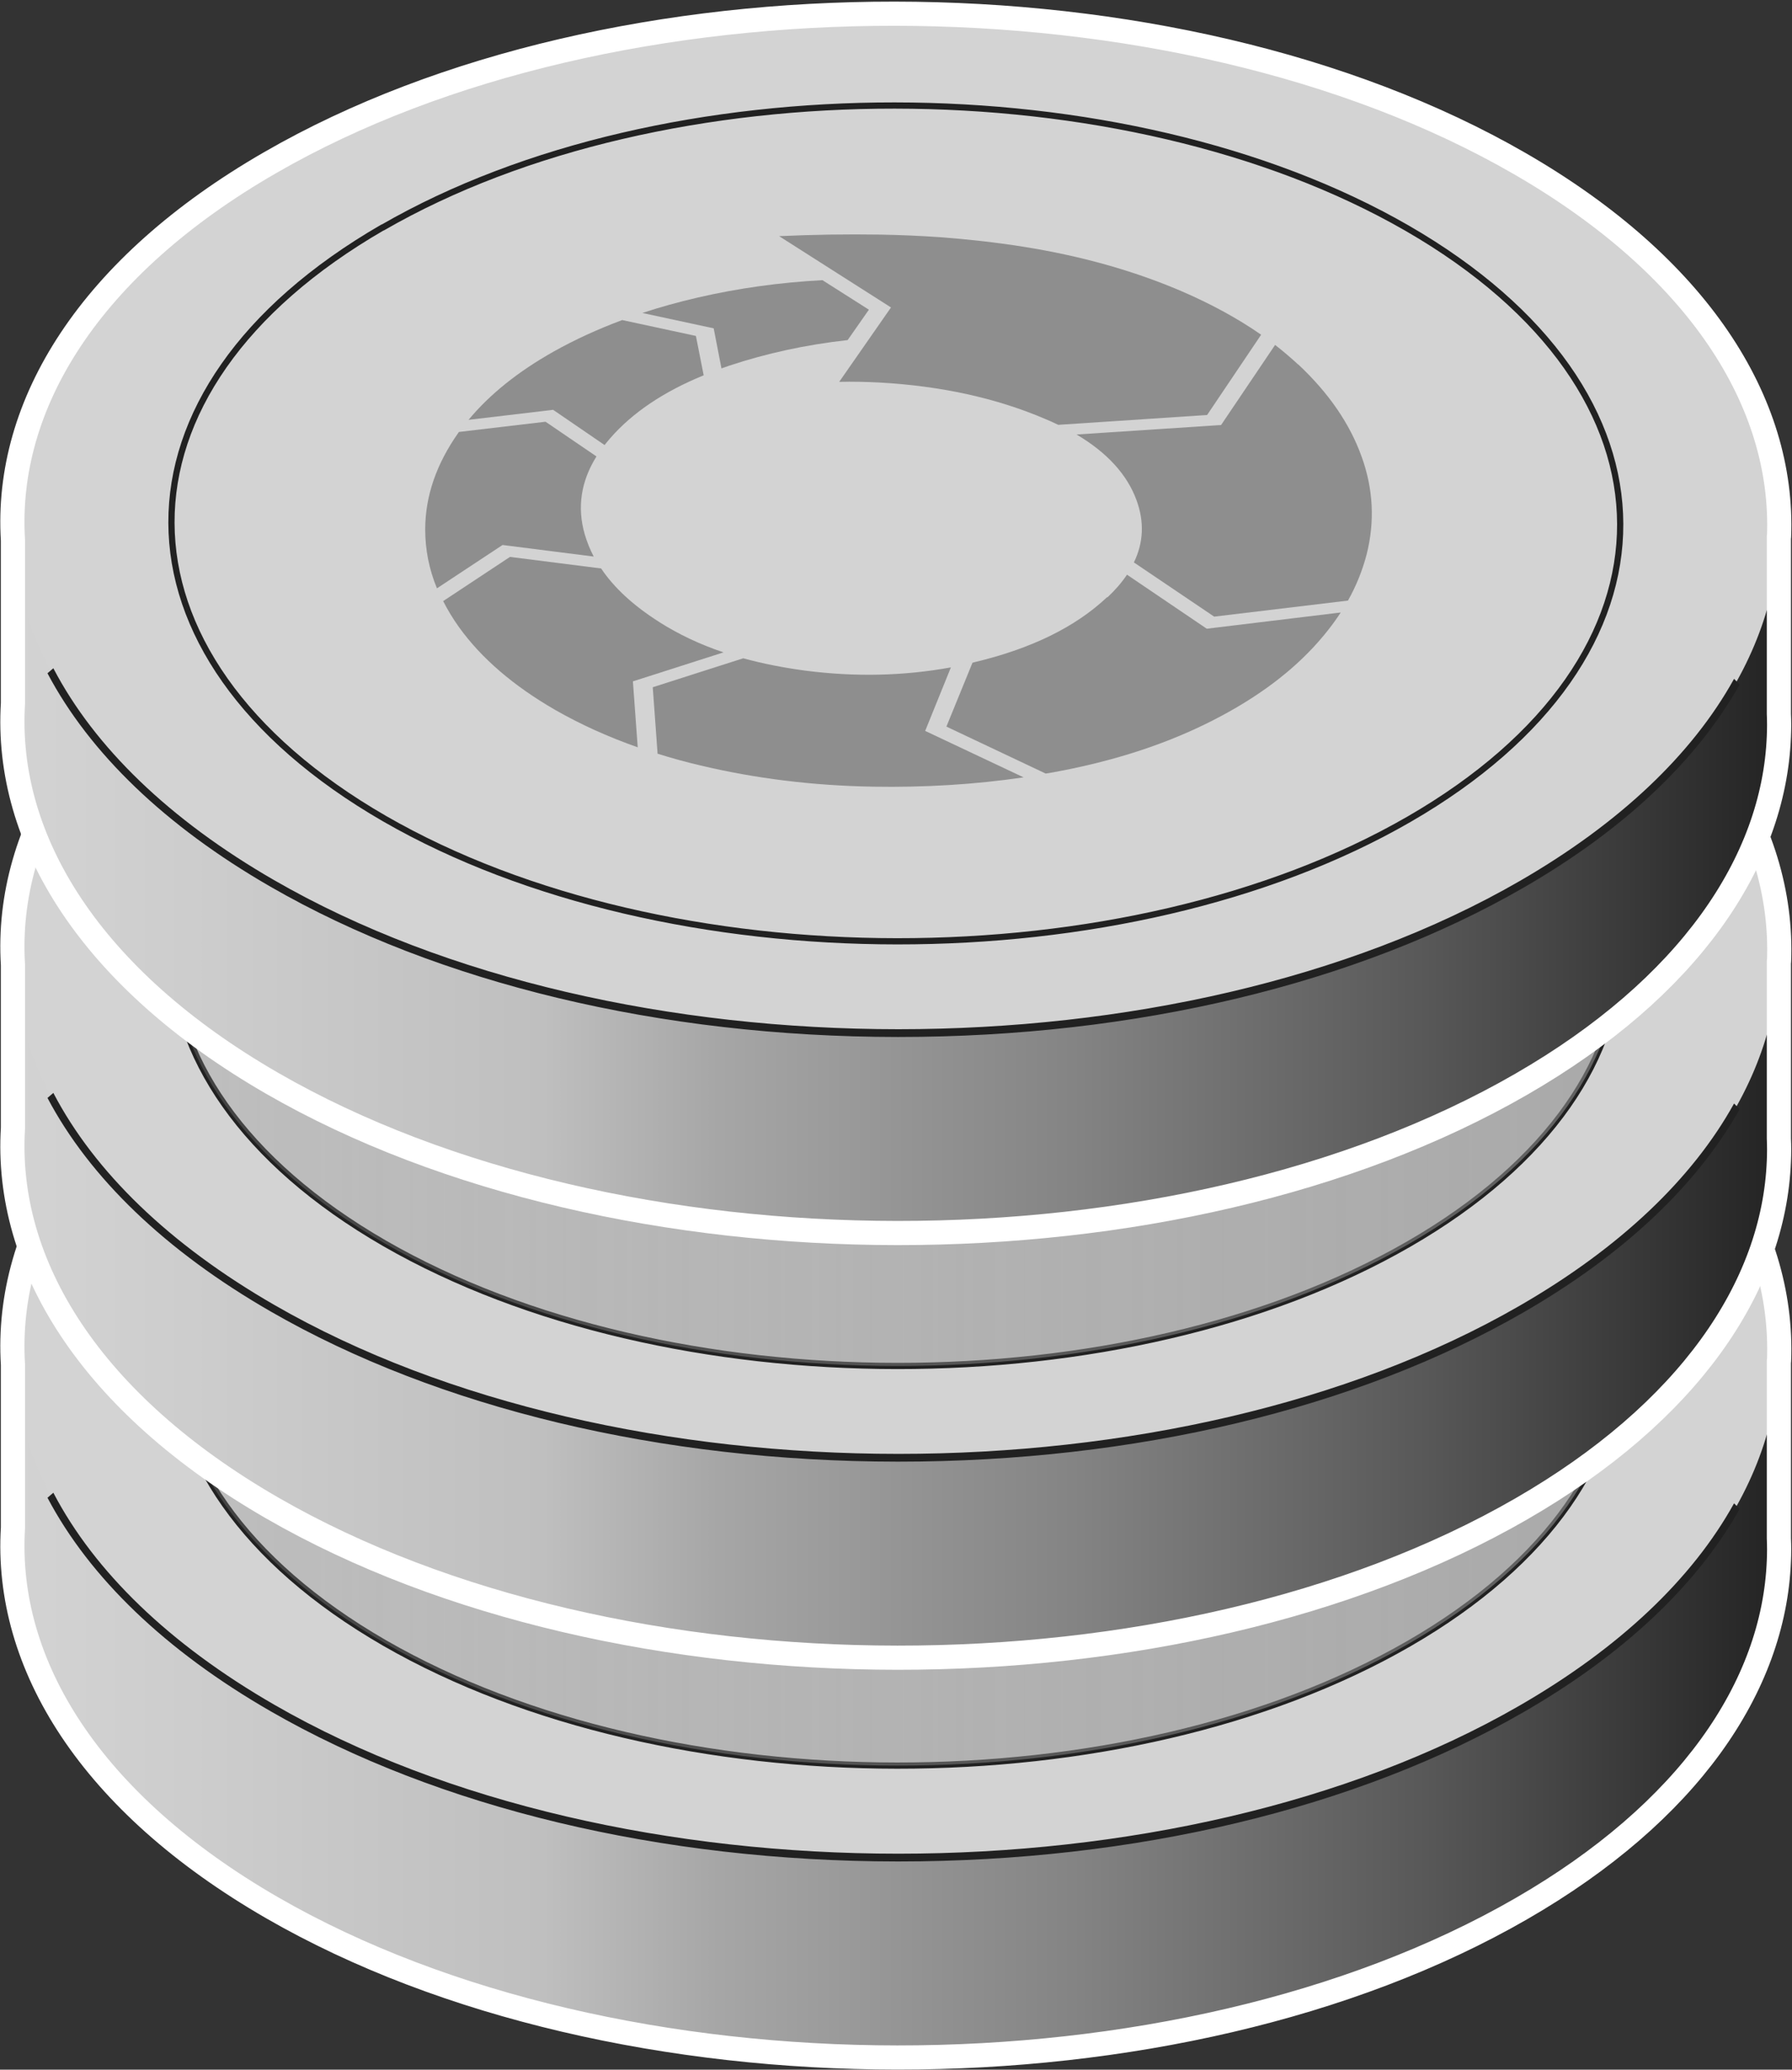 <?xml version="1.0" encoding="UTF-8"?><svg id="a" xmlns="http://www.w3.org/2000/svg" xmlns:xlink="http://www.w3.org/1999/xlink" viewBox="0 0 1038 1198.9"><rect x="0" y="0" width="1038" height="1198.9" fill="#333333" stroke="none"/><defs><style>.g{stroke:#fff;stroke-width:14px;}.g,.h{fill:none;stroke-linecap:round;stroke-linejoin:round;}.g,.h,.i,.j,.k,.l,.m,.n{fill-rule:evenodd;}.h{stroke:#212121;stroke-width:3.6px;}.i{fill:#d3d3d3;}.j{fill:url(#c);}.k{fill:url(#f);}.o{fill:#8e8e8e;}.p{fill:#212121;}.l{fill:url(#b);}.m{fill:url(#e);}.n{fill:url(#d);}</style><linearGradient id="b" x1="7.2" y1="896.5" x2="1030.6" y2="896.5" gradientTransform="matrix(1, 0, 0, 1, 0, 0)" gradientUnits="userSpaceOnUse"><stop offset="0" stop-color="#d3d3d3"/><stop offset=".1" stop-color="#cdcdcd"/><stop offset=".3" stop-color="#bfbfbf"/><stop offset=".4" stop-color="#a6a6a6"/><stop offset=".6" stop-color="#848484"/><stop offset=".8" stop-color="#585858"/><stop offset="1" stop-color="#232323"/><stop offset="1" stop-color="#212121"/></linearGradient><linearGradient id="c" x1="99.3" y1="780.8" x2="938.4" y2="780.8" gradientTransform="matrix(1, 0, 0, 1, 0, 0)" gradientUnits="userSpaceOnUse"><stop offset="0" stop-color="#8e8e8e" stop-opacity=".3"/><stop offset=".3" stop-color="#8e8e8e" stop-opacity=".4"/><stop offset=".6" stop-color="#8e8e8e" stop-opacity=".5"/><stop offset="1" stop-color="#8e8e8e" stop-opacity=".6"/><stop offset="1" stop-color="#8e8e8e" stop-opacity=".7"/></linearGradient><linearGradient id="d" x1="7.2" y1="665" x2="1030.6" y2="665" gradientTransform="matrix(1, 0, 0, 1, 0, 0)" gradientUnits="userSpaceOnUse"><stop offset="0" stop-color="#d3d3d3"/><stop offset=".1" stop-color="#cdcdcd"/><stop offset=".3" stop-color="#bfbfbf"/><stop offset=".4" stop-color="#a6a6a6"/><stop offset=".6" stop-color="#848484"/><stop offset=".8" stop-color="#585858"/><stop offset="1" stop-color="#232323"/><stop offset="1" stop-color="#212121"/></linearGradient><linearGradient id="e" y1="549.2" y2="549.2" xlink:href="#c"/><linearGradient id="f" x1="7.2" y1="419" x2="1030.6" y2="419" gradientTransform="matrix(1, 0, 0, 1, 0, 0)" gradientUnits="userSpaceOnUse"><stop offset="0" stop-color="#d3d3d3"/><stop offset=".1" stop-color="#cdcdcd"/><stop offset=".3" stop-color="#bfbfbf"/><stop offset=".4" stop-color="#a6a6a6"/><stop offset=".6" stop-color="#848484"/><stop offset=".8" stop-color="#585858"/><stop offset="1" stop-color="#232323"/><stop offset="1" stop-color="#212121"/></linearGradient></defs><path d="M1030.5,904.2c.2-4.4,.2-8.7,0-13.1v-111.8h-42.3c-25-33.2-61-64.2-108-91.4-200.2-115.5-524.2-115.7-723.7-.5-47.2,27.2-83.2,58.5-108,91.9H7.5v105.7c-4.9,79.3,45.1,159.5,150.1,220.1,200.2,115.5,524.2,115.7,723.7,.5,96.5-55.7,146.2-128.3,149.1-201.4h0Z" style="fill:url(#b); fill-rule:evenodd;"/><path d="M156.4,571.7c199.5-115.2,523.5-114.9,723.7,.5,200.2,115.5,200.7,302.5,1.2,417.7-199.5,115.2-523.5,114.9-723.7-.5-200.2-115.5-200.7-302.5-1.2-417.7Z" style="fill:#d3d3d3; fill-rule:evenodd;"/><path d="M1004.4,870.9c-24.2,43.7-66.3,83.7-124.2,117.1-99.1,57.2-229.4,85.8-359.8,85.8-130.9,0-261.9-28.8-361.7-86.4-60.5-34.9-103.9-76.9-127.8-122.7-1.1,1-2.3,1.9-3.4,2.9,24.4,46.2,68.2,88.5,129.1,123.6,97.1,56,226.1,87,363.2,87.1h.7c136.8,0,265.3-30.7,362-86.5,58.1-33.5,100.5-73.7,125.2-117.7-1.1-1.1-2.1-2.1-3.2-3.2Z" style="fill:#212121;"/><path d="M1030.5,788.4c3.1-78-47-156.6-150.3-216.2-200.2-115.5-524.2-115.7-723.7-.5C52.2,631.8,2.6,711.6,7.5,790.6v94.4c-4.9,79.3,45.1,159.5,150.1,220.1,200.2,115.5,524.2,115.7,723.7,.5,96.5-55.7,146.2-128.3,149.1-201.4h0c.2-4.4,.2-8.8,0-13.1v-102.7Z" style="fill:none; fill-rule:evenodd; stroke:#fff; stroke-linecap:round; stroke-linejoin:round; stroke-width:14px;"/><path d="M221.7,609.3c163.6-94.4,429.2-94.2,593.4,.4,164.1,94.7,164.6,248,1,342.4-163.6,94.4-429.2,94.2-593.4-.4-164.1-94.7-164.6-248-1-342.5Z" style="fill:none; fill-rule:evenodd; stroke:#212121; stroke-linecap:round; stroke-linejoin:round; stroke-width:3.6px;"/><path d="M221.7,609.3c163.6-94.4,429.2-94.2,593.4,.4,164.1,94.7,164.6,248,1,342.4-163.6,94.4-429.2,94.2-593.4-.4-164.1-94.7-164.6-248-1-342.5Z" style="fill:url(#c); fill-rule:evenodd;"/><path d="M1030.5,672.7c.2-4.4,.2-8.7,0-13.1v-111.8h-42.3c-25-33.2-61-64.2-108-91.4-200.2-115.5-524.2-115.7-723.7-.5-47.2,27.2-83.2,58.5-108,91.9H7.5v105.7c-4.9,79.3,45.1,159.5,150.1,220.1,200.2,115.5,524.2,115.7,723.7,.5,96.5-55.7,146.2-128.3,149.1-201.4h0Z" style="fill:url(#d); fill-rule:evenodd;"/><path d="M156.4,340.1c199.5-115.2,523.5-114.9,723.7,.5,200.2,115.5,200.7,302.5,1.2,417.7-199.5,115.2-523.5,114.9-723.7-.5-200.2-115.5-200.7-302.5-1.2-417.7Z" style="fill:#d3d3d3; fill-rule:evenodd;"/><path d="M1004.4,639.3c-24.2,43.7-66.3,83.7-124.2,117.1-99.1,57.2-229.4,85.8-359.8,85.8-130.9,0-261.9-28.8-361.7-86.4-60.5-34.9-103.9-76.9-127.8-122.7-1.1,1-2.3,1.9-3.4,2.9,24.4,46.2,68.2,88.5,129.1,123.6,97.1,56,226.1,87,363.2,87.1h.7c136.8,0,265.3-30.7,362-86.5,58.1-33.5,100.5-73.7,125.2-117.7-1.1-1.1-2.1-2.1-3.2-3.2Z" style="fill:#212121;"/><path d="M1030.5,556.9c3.1-78-47-156.6-150.3-216.2-200.2-115.5-524.2-115.7-723.7-.5C52.2,400.3,2.6,480.1,7.5,559v94.4c-4.9,79.3,45.1,159.5,150.1,220.1,200.2,115.5,524.2,115.7,723.7,.5,96.5-55.7,146.2-128.3,149.1-201.4h0c.2-4.4,.2-8.8,0-13.1v-102.7Z" style="fill:none; fill-rule:evenodd; stroke:#fff; stroke-linecap:round; stroke-linejoin:round; stroke-width:14px;"/><path d="M221.7,377.8c163.6-94.4,429.2-94.2,593.4,.4,164.1,94.7,164.6,248,1,342.4-163.6,94.4-429.2,94.2-593.4-.4-164.1-94.7-164.6-248-1-342.5Z" style="fill:none; fill-rule:evenodd; stroke:#212121; stroke-linecap:round; stroke-linejoin:round; stroke-width:3.6px;"/><path d="M221.7,377.8c163.6-94.4,429.2-94.2,593.4,.4,164.1,94.7,164.6,248,1,342.4-163.6,94.4-429.2,94.2-593.4-.4-164.1-94.7-164.6-248-1-342.5Z" style="fill:url(#e); fill-rule:evenodd;"/><path d="M1030.5,426.6c.2-4.4,.2-8.7,0-13.1v-111.8h-42.3c-25-33.2-61-64.2-108-91.4-200.2-115.5-524.2-115.7-723.7-.5-47.2,27.2-83.2,58.5-108,91.9H7.5v105.7c-4.9,79.3,45.1,159.5,150.1,220.1,200.2,115.5,524.2,115.7,723.7,.5,96.5-55.7,146.2-128.3,149.1-201.4h0Z" style="fill:url(#f); fill-rule:evenodd;"/><path d="M156.4,94.1c199.5-115.2,523.5-114.9,723.7,.5,200.2,115.5,200.7,302.5,1.2,417.7-199.5,115.2-523.5,114.9-723.7-.5-200.2-115.5-200.7-302.5-1.2-417.7Z" style="fill:#d3d3d3; fill-rule:evenodd;"/><path d="M1004.4,393.3c-24.2,43.7-66.3,83.7-124.2,117.1-99.1,57.2-229.4,85.8-359.8,85.8-130.9,0-261.9-28.8-361.7-86.4-60.5-34.9-103.9-76.9-127.8-122.7-1.1,1-2.3,1.9-3.4,2.9,24.4,46.2,68.2,88.5,129.1,123.6,97.1,56,226.1,87,363.2,87.1h.7c136.8,0,265.3-30.7,362-86.5,58.1-33.5,100.5-73.7,125.2-117.7-1.1-1.1-2.1-2.1-3.2-3.2Z" style="fill:#212121;"/><path d="M1030.5,310.9c3.1-78-47-156.6-150.3-216.2-200.2-115.5-524.2-115.7-723.7-.5C52.2,154.3,2.6,234.1,7.5,313v94.4c-4.9,79.3,45.1,159.5,150.1,220.1,200.2,115.5,524.2,115.7,723.7,.5,96.5-55.7,146.2-128.3,149.1-201.4h0c.2-4.4,.2-8.8,0-13.1v-102.7Z" style="fill:none; fill-rule:evenodd; stroke:#fff; stroke-linecap:round; stroke-linejoin:round; stroke-width:14px;"/><path d="M221.7,131.8c163.6-94.4,429.2-94.2,593.4,.4,164.1,94.7,164.6,248,1,342.4-163.6,94.4-429.2,94.2-593.4-.4-164.1-94.7-164.6-248-1-342.5Z" style="fill:none; fill-rule:evenodd; stroke:#212121; stroke-linecap:round; stroke-linejoin:round; stroke-width:3.6px;"/><path d="M699.2,240.4l31.3-46.5c-13.5-9.4-28.9-17.8-46.3-25.3-27.6-11.8-58.1-20.4-91.6-25.7-15.8-2.5-31.9-4.3-48.1-5.5-11.5-.8-23.1-1.3-34.8-1.5-19.4-.3-38.9,0-58.4,.9l64.8,41.3-30,43.1c7.7-.2,15.5,0,23.6,.4,35.5,2,67.4,9,95.5,21,2.7,1.1,5.3,2.3,7.8,3.5l86.2-5.7Z" style="fill:#8e8e8e;"/><path d="M404,172.4c-11.1,2.6-21.7,5.5-31.9,8.9l41.3,8.9,4.5,23.2c1.5-.5,3.1-1.1,4.6-1.6,21.4-7.1,44.2-12.1,68.5-14.8l12.3-17.6-26.9-17.1c-24.8,1.3-49,4.7-72.4,10.1Z" style="fill:#8e8e8e;"/><path d="M403.1,194.6l-42.7-9.2c-14.2,5.3-27.5,11.4-39.8,18.3-20.6,11.6-37,24.8-49.2,39.5l49-5.8,29.8,20.4c1-1.3,2.1-2.6,3.3-4,12.9-14.8,30.9-26.9,54.1-36.4l-4.5-22.8Z" style="fill:#8e8e8e;"/><path d="M641.4,346.1c4.6-4.3,8.4-8.7,11.4-13.2l46.2,31.3,77.6-9.4c-4.4,6.8-9.7,13.5-15.8,20.1-16,17.2-37,32.1-63.1,44.8-26.5,12.9-56.5,22.2-90,28.1l-2,.3-57.5-27.2,15.1-37,1.1-.3c32.9-7.8,58.6-20.4,76.9-37.7Z" style="fill:#8e8e8e;"/><path d="M752,211.2c-4.2-3.9-8.7-7.7-13.4-11.4l-31.3,46.4-83.7,5.5c17.7,10.5,29.3,23.2,34.7,38,4.6,12.5,4.1,24.6-1.5,36.1l46.5,31.4,77.5-9.3c4.9-8.7,8.4-17.6,10.8-26.7,4.8-19,3.9-37.9-2.9-56.7-6.8-19-19-36.8-36.7-53.4Z" style="fill:#8e8e8e;"/><path d="M266,250.2l50-5.9,29.5,20.1c-9,14.4-11.3,29.5-6.8,45.1,1.3,4.4,3,8.7,5.2,12.9l-52.8-6.7-38,25.1c-4.6-11.1-6.8-22.5-6.8-34.1,0-19.3,6.5-38,19.2-56,.1-.2,.2-.4,.4-.5Z" style="fill:#8e8e8e;"/><path d="M381.7,360.2c-14.8-9.4-26-19.7-33.5-30.9l-52.8-6.7-38.7,25.6c2.6,5.1,5.6,10.1,9.1,15,13,18.1,31.6,34.1,55.9,48.1,14.5,8.3,30.4,15.5,47.7,21.6l-2.8-38.2,52.5-16.8c-13.7-4.6-26.1-10.5-37.3-17.6Z" style="fill:#8e8e8e;"/><path d="M430.4,381.3c11.3,3.1,23.4,5.5,36.2,7.2,28.8,3.7,56.8,3.1,84.2-1.9l-14.9,36.8,57,26.9c-28.5,4.2-57.6,5.9-87.3,5.4-34.7-.6-68-4.7-99.9-12.3-8.6-2-16.8-4.3-24.8-6.8l-2.8-38.5,52.5-16.8Z" style="fill:#8e8e8e;"/></svg>